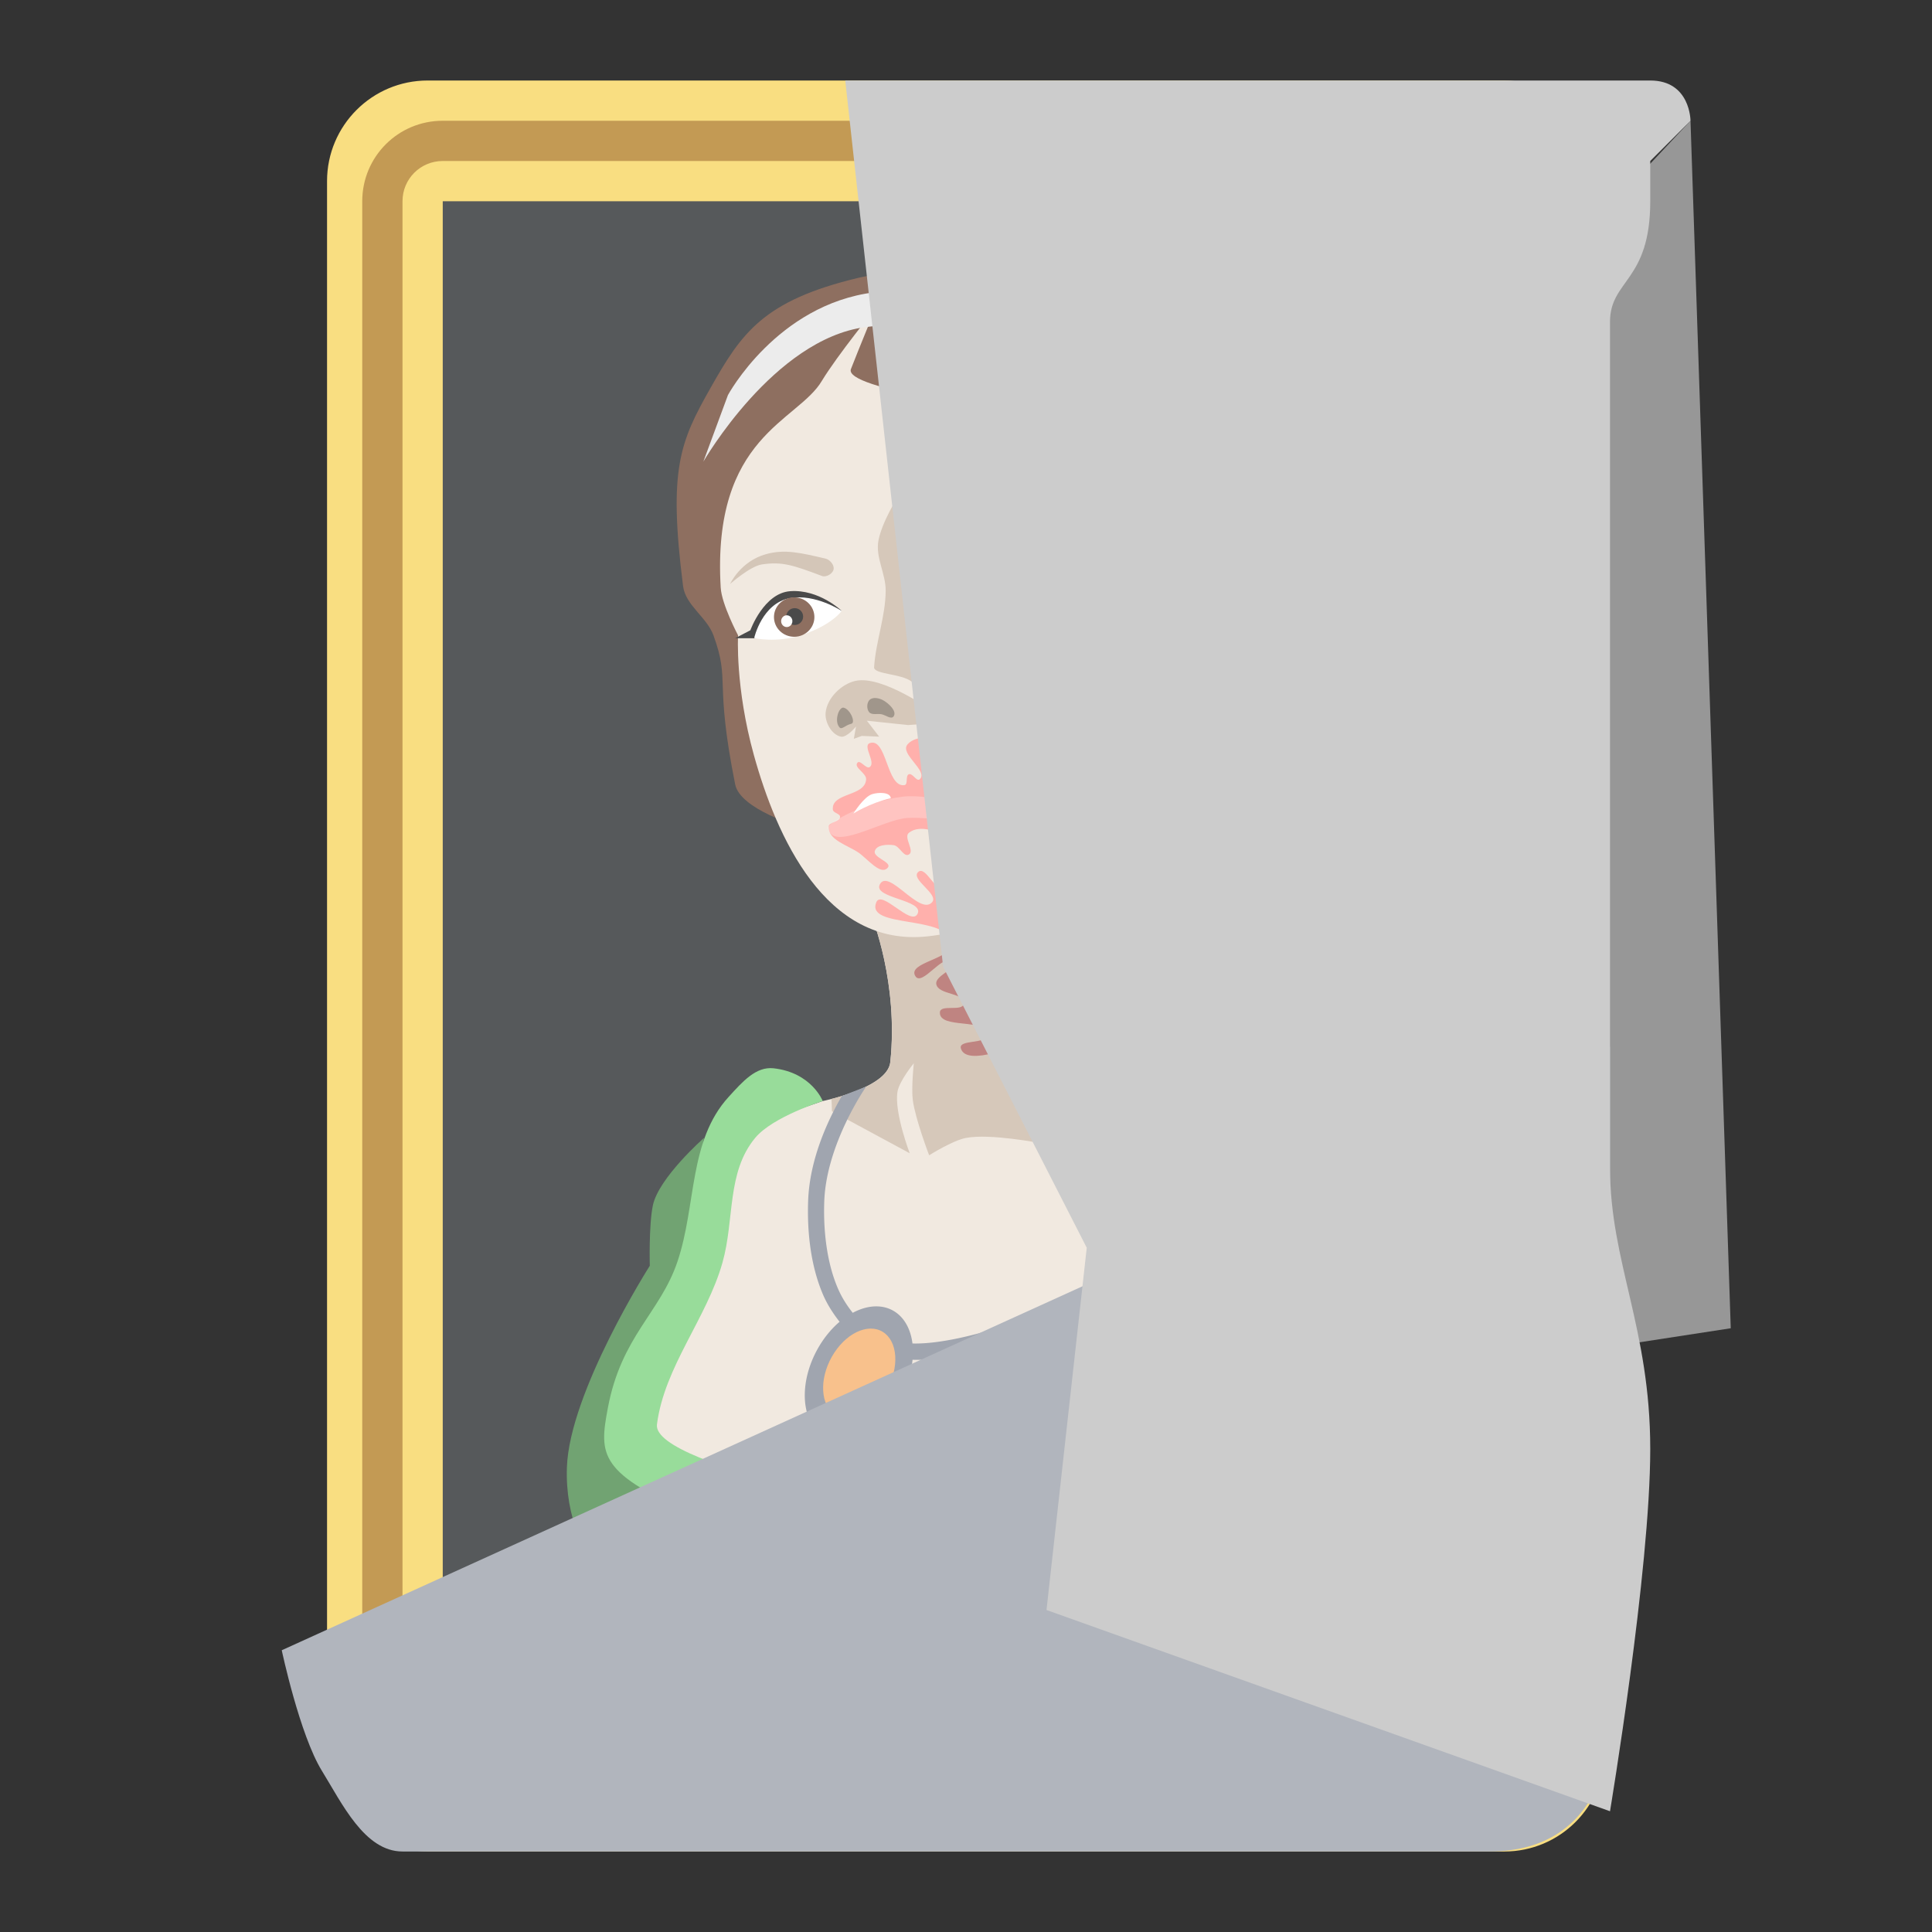 <svg width="192" height="192" version="1.1" viewBox="0 0 192 192" xmlns="http://www.w3.org/2000/svg">
 <rect x="0" y="0" width="192" height="192" fill="#333333" stroke="none"/>
 <style type="text/css">.st0{fill:#FFFFFF;}</style>
 <style type="text/css">.st0{fill:#FFFFFF;}</style>
 <rect x="32.501" y="8.001" width="127" height="176" rx="10" style="fill:#f9de81;stroke-width:4"/>
 <path d="m44 12c-4.432 0-8 3.568-8 8v152c0 4.432 3.568 8 8 8h104c4.432 0 8-3.568 8-8v-152c0-4.432-3.568-8-8-8zm0 4h104c2.216 0 4 1.784 4 4v152c0 2.216-1.784 4-4 4h-104c-2.216 0-4-1.784-4-4v-152c0-2.216 1.784-4 4-4z" style="fill:#c39a54;paint-order:stroke fill markers;stroke-width:4"/>
 <rect x="44" y="20" width="104" height="152" ry="0" style="fill:#56595b;paint-order:stroke fill markers;stroke-width:4"/>
 <path d="m120 140 52-8-4-120-60 64z" style="fill:#979797;stroke-width:4"/>
 <path d="m81.763 109.42s6.44-1.297 6.712-3.864c0.837-7.905-1.831-14.441-1.831-14.441l20.339-1.424 11.39 48.407-52.271 13.424-4.068-10.373 8.136-18.102 2.644-10.576z" style="fill:#f1e9e0;stroke-width:4"/>
 <path d="m69.966 113.08s-4.511 3.964-5.085 6.712c-0.413 1.98-0.305 6-0.305 6s-7.988 12.549-8.237 20.034c-0.339 10.169 7.661 14.169 7.661 14.169l-0.339-9.695z" style="fill:#71a372;stroke-width:4"/>
 <path d="m81.763 109.42s-1.095-2.827-4.881-3.254c-1.757-0.198-3.088 1.325-4.475 2.848-3.989 4.38-3.189 10.761-5.085 16.373-1.717 5.085-5.577 7.39-6.915 14.542-0.867 4.633-1.015 6.544 9.152 10.78 7.323 3.05 23.797 0.204 23.797 0.204s-28.616-5.078-28.068-9.356c0.734-5.732 4.932-10.508 6.508-16.068 1.219-4.3 0.4-8.967 3.254-12.407 1.753-2.113 6.712-3.661 6.712-3.661z" style="fill:#98dc9a;stroke-width:4"/>
 <path d="m100.54 90.148-13.898 0.969s2.673 6.541 1.836 14.445c-0.213 2.015-4.127 3.211-5.844 3.648l0.047 1.227 7.727 4.172s-1.551-4.054-1.219-6.102c0.175-1.079 1.625-2.844 1.625-2.844s-0.26 2.446-0.102 3.656c0.248 1.893 1.625 5.492 1.625 5.492s2.338-1.477 3.664-1.727c2.404-0.452 7.32 0.508 7.32 0.508z" style="fill:#d6c8ba;stroke-width:4"/>
 <path d="m86.062 107.99-2.367 0.922-0.024-0.016c-1.267 2.196-3.208 6.144-3.359 10.445-0.106 3.029 0.231 6.411 1.484 9.328 0.417 0.971 0.992 1.857 1.641 2.688a4.78 7.137 27.677 0 0-1.789 2.047 4.78 7.137 27.677 0 0-0.187 9.047 4.78 7.137 27.677 0 0 7.602-2.82 4.78 7.137 27.677 0 0 1.625-4.5c3.069 0.12 6.873-0.919 10.281-2.094 4.121-1.42 7.523-3.023 7.523-3.023 1.054-0.419 0.315-1.99-0.68-1.445 0 0-3.333 1.573-7.359 2.961-3.362 1.158-7.174 2.058-9.773 1.984a4.78 7.137 27.677 0 0-1.429-2.922 4.78 7.137 27.677 0 0-4.508-0.125c-0.578-0.731-1.089-1.527-1.477-2.43-1.115-2.596-1.452-5.776-1.352-8.641 0.2-5.703 4.117-11.336 4.117-11.336 0.018-0.024 0.016-0.048 0.031-0.07z" style="fill:#a0a5af;paint-order:stroke fill markers;stroke-linecap:round;stroke-width:2.17"/>
 <ellipse transform="matrix(.766 .643 -.549 .836 0 0)" cx="147.3" cy="49.988" rx="3.23" ry="4.734" style="fill:#f8c18c;paint-order:stroke fill markers;stroke-linecap:round;stroke-width:1.453"/>
 <path d="m28 164s1.783 8.413 4 12c1.983 3.208 4.229 8 8 8h108c12 0 12-12 12-12v-68z" style="fill:#b1b5bd;stroke-width:4"/>
 <path d="m79.388 82.123s-5.834-1.693-6.328-4.171c-2.102-10.539-0.451-10.124-2.157-14.813-0.655-1.8-2.779-2.989-3.02-4.89-1.481-11.651-0.302-14.344 2.732-19.703 3.06-5.405 5.194-8.667 14.669-10.93 9.505-2.271 28.907 4.89 28.907 4.89l8.485 42.858z" style="fill:#8e6f60;stroke-width:4"/>
 <path d="m92.188 93.053c-10.166 1.102-15.035-9.974-17.258-17.977-1.884-6.781-1.582-11.937-1.582-11.937s-1.627-3.066-1.726-4.746c-0.888-15.1 7.685-16.489 10.067-20.566 1.549-2.548 5.321-7.191 5.321-7.191s-1.693 4.099-2.445 6.04c-0.786 2.006 15.389 4.027 15.389 4.027l11.074 47.172s-12.365 4.476-18.84 5.178z" style="fill:#f1e9e0;stroke-width:4"/>
 <path d="m69.896 45.881 2.445-6.616s4.85-8.996 14.526-10.211c4.804-0.603 14.238 2.876 14.238 2.876s-10.107-0.083-15.101 0.575c-9.107 1.2-16.108 13.375-16.108 13.375z" style="fill:#ececec;stroke-width:4"/>
 <path d="m83.558 73.206c-0.917-0.194-1.596-1.439-1.51-2.373 0.132-1.435 1.542-2.845 2.948-3.164 2.687-0.61 7.694 3.02 7.694 3.02s-1.135-2.209-2.085-2.948c-1.054-0.82-3.787-0.715-3.739-1.438 0.169-2.564 1.143-5.053 1.151-7.622 0.005-1.671-1.035-3.321-0.719-4.962 0.67-3.48 5.321-9.204 5.321-9.204l8.773 5.968 1.151 20.638-12.296 0.935-4.099-0.431 1.222 1.582-1.726-0.072-0.791 0.288 0.216-1.222s-0.918 1.132-1.51 1.007z" style="fill:#d6c8ba;stroke-width:4"/>
 <path d="m82.767 80.469c-0.162-1.734 3.205-1.281 3.308-3.02 0.037-0.621-1.27-1.184-0.863-1.654 0.283-0.326 0.87 0.681 1.222 0.431 0.646-0.457-0.744-2.105 0-2.373 1.698-0.611 1.669 4.45 3.452 4.171 0.383-0.06 0.071-0.936 0.431-1.079 0.369-0.146 0.785 0.77 1.079 0.503 0.904-0.821-1.992-2.504-1.222-3.452 1.021-1.258 4.458-0.647 4.458-0.647l6.831 30.346s-5.407 2.419-5.968 0.503c-0.274-0.936 2.608-0.391 2.589-1.366-0.035-1.726-4.757-0.505-4.674-2.229 0.04-0.841 2.26-0.028 2.373-0.863 0.15-1.107-2.542-0.84-2.732-1.942-0.15-0.865 2.049-1.465 1.51-2.157-0.788-1.012-2.922 2.457-3.595 1.366-0.856-1.385 3.798-1.692 3.595-3.308-0.353-2.809-8.539-1.402-7.479-4.027 0.531-1.316 3.455 2.415 4.099 1.151 0.72-1.415-4.502-1.556-3.739-2.948 0.877-1.602 3.946 3.147 5.178 1.798 0.745-0.816-2.194-2.289-1.366-3.02 0.758-0.67 1.784 2.194 2.589 1.582 0.694-0.528-1.428-2.008-0.719-2.517 0.686-0.492 1.381 1.904 2.085 1.438 1-0.661 0.127-2.675-0.719-3.524-1.002-1.005-3.07-1.759-4.171-0.863-0.558 0.454 0.628 1.807 0 2.157-0.517 0.288-0.923-0.859-1.51-0.935-0.647-0.083-1.674-0.047-1.87 0.575-0.21 0.668 1.74 1.114 1.294 1.654-0.703 0.852-2.031-0.896-2.948-1.51-1.074-0.719-2.94-1.225-2.948-2.517-0.003-0.51 1.134-0.497 1.151-1.007 0.011-0.339-0.688-0.382-0.719-0.719z" style="fill:#ffb0ac;stroke-width:4"/>
 <path d="m98.836 92.047-4.516 1.203c0.084 0.149 0.219 0.271 0.242 0.453 0.203 1.616-4.45 1.919-3.594 3.305 0.674 1.091 2.806-2.379 3.594-1.367 0.539 0.693-1.665 1.291-1.516 2.156 0.19 1.101 2.884 0.838 2.734 1.945-0.113 0.834-2.334 0.02-2.375 0.859-0.083 1.724 4.644 0.509 4.68 2.234 0.02 0.976-2.868 0.423-2.594 1.359 0.561 1.916 5.969-0.5 5.969-0.5z" style="opacity:.25;stroke-width:4"/>
 <path d="m82.271 82.271c-0.088-0.453 3.859-2.682 7.475-3.102 2.83-0.329 8.606 1.342 8.288 2.085-0.442 1.034-5.252-0.139-7.881 0.036-2.473 0.164-7.408 3.415-7.881 0.982z" style="fill:#fff;opacity:.25;stroke-width:4"/>
 <path d="m84 8 9.726 88.072 14.274 27.928-4 36 56 20s4-23.926 4-36c0-12-4-18.572-4-28v-84c0-4.216 4-4 4-12v-4l4-4s0-4-4-4z" style="fill:#ccc;stroke-width:4"/>
 <path d="m84.814 80.847s1.02-1.675 1.881-1.932c0.599-0.179 1.777-0.216 1.831 0.407-2.174 0.519-3.712 1.525-3.712 1.525z" style="fill:#fff;stroke-width:4"/>
 <path d="m73.06 63.426 1.51-0.791s1.327-3.69 3.955-3.883c2.869-0.211 5.106 1.942 5.106 1.942s-2.602 1.89-4.222 2.368c-1.518 0.448-4.695 0.365-4.695 0.365z" style="fill:#4a4a4a;stroke-width:4"/>
 <path d="m74.949 63.407s0.78-3.463 3.559-3.966c2.54-0.459 5.136 1.271 5.136 1.271s-0.943 1.399-3.966 2.39c-2.551 0.836-4.729 0.305-4.729 0.305z" style="fill:#fff;stroke-width:4"/>
 <ellipse cx="78.925" cy="61.324" rx="2.009" ry="1.958" style="fill:#8e6f60;paint-order:stroke fill markers;stroke-width:4"/>
 <ellipse cx="78.976" cy="61.274" rx=".839" ry=".838" style="fill:#4a4a4a;paint-order:stroke fill markers;stroke-width:3.938"/>
 <ellipse cx="78.187" cy="61.731" rx=".559" ry=".585" style="fill:#fff;paint-order:stroke fill markers;stroke-width:4"/>
 <path d="m83.415 72.271c-0.329-0.381-0.272-1.047-0.072-1.51 0.088-0.203 0.289-0.483 0.503-0.431 0.662 0.159 1.201 1.478 0.769 1.591-0.706 0.184-0.95 0.641-1.201 0.351z" style="opacity:.25;stroke-width:4"/>
 <path d="m86.363 70.761c-0.253-0.32-0.232-0.95 0.072-1.222 0.34-0.304 0.972-0.158 1.366 0.072 0.54 0.315 1.354 1.062 1.007 1.582-0.23 0.344-0.815-0.144-1.222-0.216-0.407-0.072-0.966 0.109-1.222-0.216z" style="opacity:.25;stroke-width:4"/>
 <path d="m72.556 58.033s1.997-1.771 3.164-1.942c2.005-0.293 3.053 0.052 5.968 1.151 0.412 0.155 1.058-0.217 1.151-0.647 0.094-0.436-0.357-0.978-0.791-1.079-2.407-0.558-4.051-0.982-5.968-0.431-2.525 0.725-3.523 2.948-3.523 2.948z" style="fill:#d4c6b8;stroke-width:4"/>
</svg>
